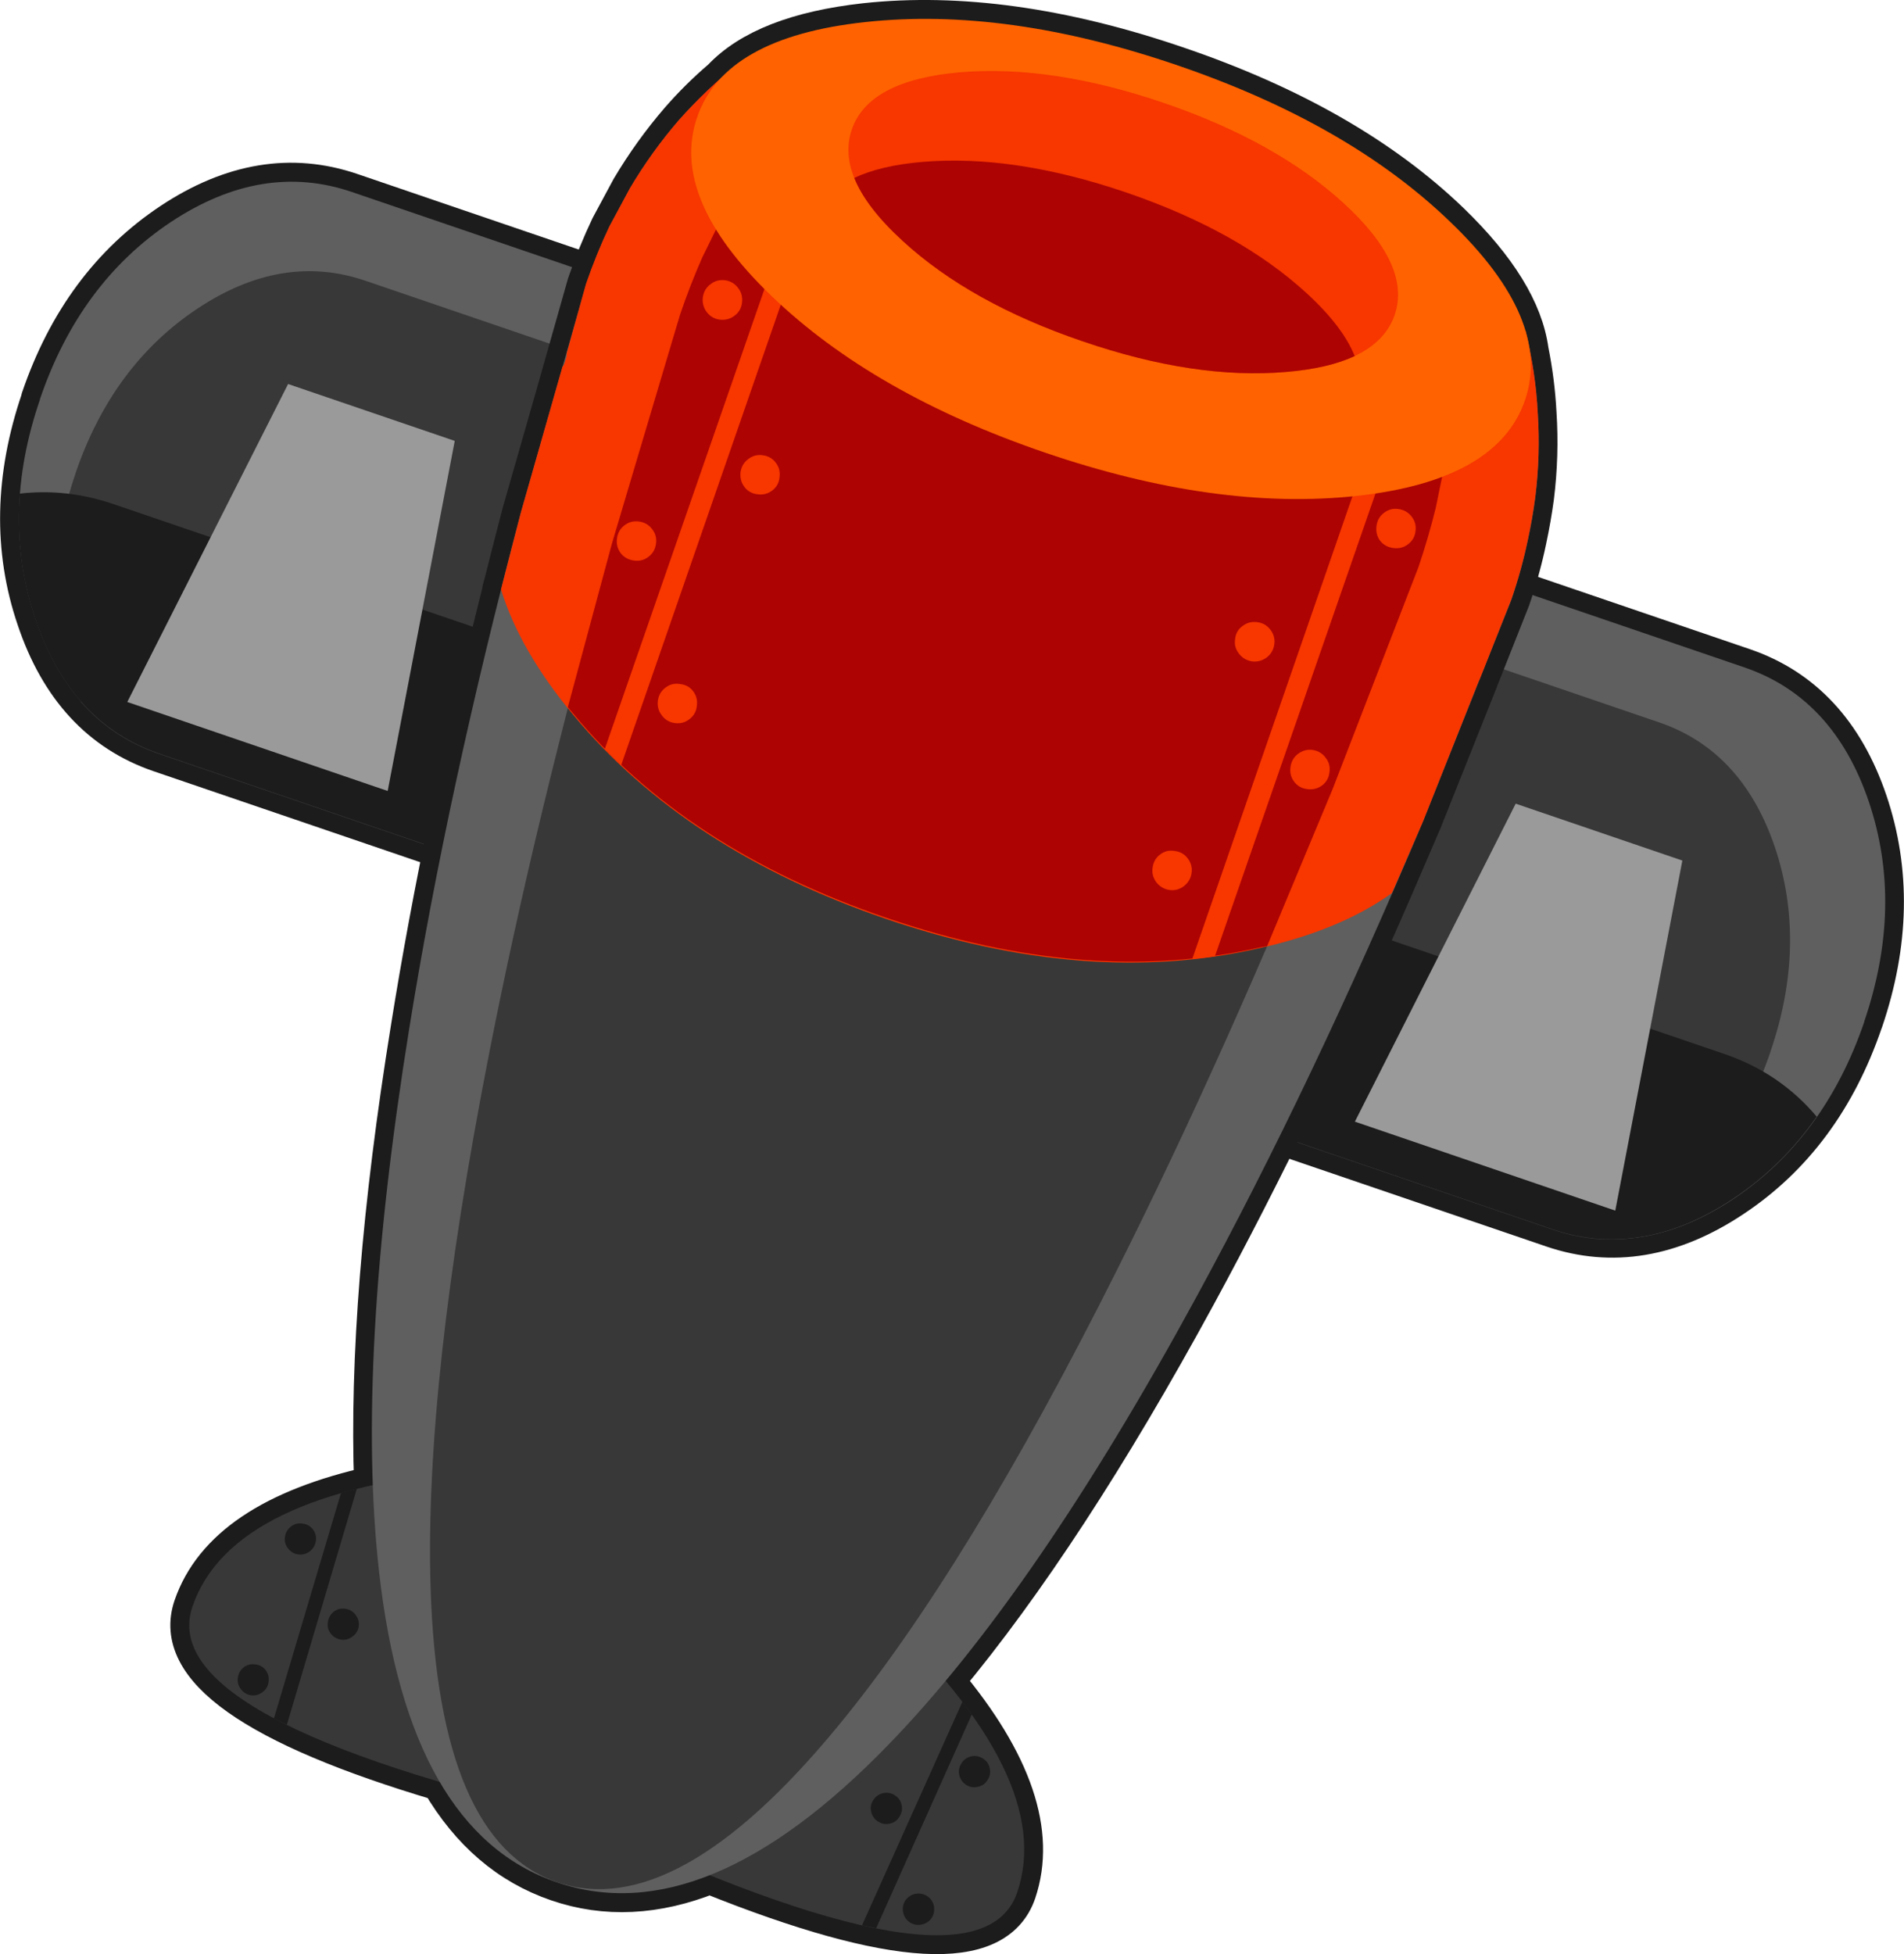 <?xml version="1.0" encoding="UTF-8" standalone="no"?>
<svg xmlns:xlink="http://www.w3.org/1999/xlink" height="468.9px" width="457.0px" xmlns="http://www.w3.org/2000/svg">
  <g transform="matrix(1.0, 0.0, 0.0, 1.0, 219.05, 208.2)">
    <path d="M228.35 37.0 L228.4 36.9 Q237.9 9.0 229.45 -15.95 221.0 -40.8 199.55 -48.15 L-134.75 -162.2 Q-156.2 -169.5 -178.0 -155.05 -200.0 -140.45 -209.5 -112.55 L-209.5 -112.4 Q-219.0 -84.55 -210.55 -59.7 -202.2 -34.75 -180.75 -27.4 L153.55 86.65 Q175.0 93.95 196.9 79.4 218.85 64.85 228.35 37.0" fill="#416409" fill-rule="evenodd" stroke="none"/>
    <path d="M228.35 37.0 Q218.85 64.85 196.9 79.4 175.0 93.95 153.55 86.65 L-180.75 -27.4 Q-202.2 -34.75 -210.55 -59.7 -219.0 -84.55 -209.5 -112.4 L-209.5 -112.55 Q-200.0 -140.45 -178.0 -155.05 -156.2 -169.5 -134.75 -162.2 L199.55 -48.15 Q221.0 -40.8 229.45 -15.95 237.9 9.0 228.4 36.9 L228.35 37.0 Z" fill="none" stroke="#1c1c1c" stroke-linecap="round" stroke-linejoin="round" stroke-width="9.0"/>
    <path d="M199.65 -48.05 L-134.65 -162.15 Q-156.1 -169.45 -178.0 -154.95 -199.95 -140.35 -209.45 -112.45 L-209.45 -112.35 Q-219.0 -84.5 -210.5 -59.6 -202.1 -34.65 -180.65 -27.35 L153.65 86.75 Q175.05 94.05 197.0 79.5 218.85 64.9 228.4 37.05 L228.4 36.95 Q237.9 9.05 229.5 -15.85 221.05 -40.75 199.65 -48.05" fill="#5f5f5f" fill-rule="evenodd" stroke="none"/>
    <path d="M-131.4 -140.85 Q-151.35 -147.65 -171.65 -134.15 -192.05 -120.6 -200.9 -94.7 L-200.9 -94.65 Q-209.75 -68.75 -201.9 -45.6 -200.8 -42.2 -199.4 -39.25 L-199.55 -39.65 Q-191.95 -31.05 -180.8 -27.25 L153.55 86.85 Q159.85 89.0 166.25 89.25 171.45 87.1 176.7 83.6 197.05 70.1 205.9 44.2 L205.9 44.15 Q214.75 18.25 206.95 -4.95 199.1 -28.05 179.2 -34.85 L-131.4 -140.85" fill="#383838" fill-rule="evenodd" stroke="none"/>
    <path d="M77.15 60.65 L81.45 62.2 127.8 -72.5 123.45 -74.0 123.55 -74.3 77.0 61.2 77.15 60.65 M-57.35 -135.7 L-61.65 -137.15 -108.0 -2.5 -103.65 -1.05 -57.35 -135.7" fill="#719d17" fill-rule="evenodd" stroke="none"/>
    <path d="M67.1 45.15 Q68.55 47.05 70.85 47.45 73.2 47.75 75.1 46.35 77.0 44.95 77.35 42.6 77.7 40.25 76.25 38.35 74.85 36.45 72.5 36.15 70.15 35.8 68.25 37.2 66.35 38.6 66.0 41.0 65.7 43.25 67.1 45.15 M103.55 -39.75 Q102.15 -41.65 99.8 -41.95 97.45 -42.25 95.6 -40.9 93.7 -39.45 93.35 -37.1 93.0 -34.8 94.4 -32.9 95.85 -31.0 98.2 -30.7 100.55 -30.3 102.45 -31.75 104.3 -33.1 104.65 -35.55 105.0 -37.85 103.55 -39.75 M-62.3 -95.5 Q-64.2 -94.05 -64.5 -91.7 -64.9 -89.4 -63.45 -87.5 -62.05 -85.6 -59.7 -85.25 -57.35 -84.9 -55.45 -86.35 -53.6 -87.7 -53.25 -90.1 -52.9 -92.45 -54.3 -94.35 -55.75 -96.25 -58.05 -96.55 -60.45 -96.85 -62.3 -95.5 M-82.8 -8.25 Q-80.9 -9.65 -80.55 -12.0 -80.2 -14.3 -81.6 -16.2 -83.05 -18.15 -85.35 -18.45 -87.75 -18.8 -89.65 -17.4 -91.55 -15.95 -91.85 -13.6 -92.2 -11.35 -90.75 -9.4 -89.35 -7.5 -87.05 -7.15 -84.7 -6.8 -82.8 -8.25" fill="#719d17" fill-rule="evenodd" stroke="none"/>
    <path d="M50.45 51.6 L33.15 45.7 80.25 -88.75 97.5 -82.8 97.65 -83.15 50.25 52.25 50.45 51.6 M79.3 61.45 L62.05 55.55 109.1 -78.85 126.4 -73.0 79.15 62.2 79.3 61.45 M-89.35 3.9 L-106.6 -1.95 -59.55 -136.4 -42.3 -130.55 -89.5 4.35 -89.35 3.9 M-77.75 7.85 L-30.7 -126.55 -13.35 -120.65 -60.5 13.8 -77.75 7.85" fill="#f73600" fill-rule="evenodd" stroke="none"/>
    <path d="M79.3 61.5 L79.3 61.55 79.15 62.2 79.3 61.5 M50.4 51.7 L50.45 51.7 50.25 52.25 50.4 51.7 M-59.55 -136.4 L-42.3 -130.55 -48.6 -112.5 -65.9 -118.4 -59.55 -136.4 M120.1 -54.9 L102.8 -60.8 109.1 -78.85 126.4 -73.0 120.1 -54.9 M97.5 -82.8 L97.65 -83.15 91.2 -64.8 73.95 -70.65 80.25 -88.75 97.5 -82.8 M-19.7 -102.7 L-36.95 -108.55 -30.7 -126.55 -13.35 -120.65 -19.7 -102.7" fill="#ad0303" fill-rule="evenodd" stroke="none"/>
    <path d="M79.35 61.4 L77.2 60.7 123.5 -73.95 124.35 -73.65 Q124.05 -73.75 123.85 -73.9 L126.4 -73.0 79.35 61.4 M68.5 37.1 Q70.3 35.85 72.55 36.15 74.9 36.45 76.3 38.35 77.75 40.25 77.4 42.6 77.05 45.0 75.2 46.4 73.3 47.8 70.9 47.45 68.6 47.1 67.15 45.2 L66.2 43.5 68.5 37.1 M-106.6 -1.95 L-59.55 -136.4 -57.35 -135.65 -57.3 -135.65 -103.6 -1.0 -106.6 -1.95 M94.5 -32.9 Q93.9 -33.7 93.6 -34.55 L95.9 -41.0 Q97.65 -42.25 99.9 -41.9 102.25 -41.6 103.65 -39.7 105.1 -37.8 104.75 -35.5 104.4 -33.1 102.5 -31.7 100.6 -30.3 98.25 -30.65 95.95 -31.0 94.5 -32.9 M-57.6 -85.3 L-59.65 -85.2 Q-61.95 -85.6 -63.35 -87.5 -64.8 -89.4 -64.45 -91.65 -64.15 -94.05 -62.25 -95.45 -60.35 -96.85 -57.95 -96.5 -56.05 -96.25 -54.75 -94.9 L-58.15 -85.25 -57.6 -85.3 M-90.7 -9.35 Q-92.15 -11.3 -91.8 -13.6 -91.5 -15.95 -89.55 -17.35 -87.7 -18.75 -85.3 -18.45 -83.35 -18.2 -82.1 -16.8 L-85.5 -7.1 -84.95 -7.2 -87.0 -7.15 Q-89.3 -7.45 -90.7 -9.35" fill="#ad0303" fill-rule="evenodd" stroke="none"/>
    <path d="M-214.3 -89.75 Q-203.05 -91.05 -191.85 -87.25 L194.65 44.65 Q208.05 49.15 217.0 59.75 208.8 71.55 196.95 79.45 175.0 94.05 153.55 86.75 L-180.75 -27.35 Q-202.15 -34.7 -210.55 -59.6 -215.5 -74.15 -214.3 -89.75" fill="#1c1c1c" fill-rule="evenodd" stroke="none"/>
    <path d="M-109.9 -102.4 L-149.9 -116.05 -188.5 -39.75 -126.0 -18.4 -109.9 -102.4" fill="#9a9a9a" fill-rule="evenodd" stroke="none"/>
    <path d="M184.75 -1.7 L144.75 -15.35 106.15 60.95 168.65 82.3 184.75 -1.7" fill="#9a9a9a" fill-rule="evenodd" stroke="none"/>
    <path d="M148.15 -124.1 Q149.65 -116.65 150.05 -109.05 150.7 -99.0 149.45 -88.9 148.75 -83.75 147.65 -78.6 146.15 -71.4 143.7 -64.35 L137.3 -48.2 137.35 -48.3 136.0 -44.95 136.05 -45.0 122.55 -11.2 116.0 4.0 Q92.5 58.2 68.2 102.9 36.9 160.4 7.95 195.15 32.4 224.4 25.15 245.9 17.45 268.4 -48.7 241.8 -67.95 249.5 -85.3 243.55 -102.85 237.55 -113.45 219.45 -180.45 199.55 -172.9 177.3 -165.65 156.15 -129.55 148.1 -131.2 103.0 -120.75 38.4 -112.9 -10.75 -98.75 -66.65 L-98.8 -66.75 -98.15 -69.15 -96.35 -76.25 -94.05 -85.15 Q-86.15 -112.6 -78.4 -140.1 -75.95 -147.2 -72.8 -153.85 L-67.85 -163.05 Q-62.65 -171.8 -56.1 -179.4 -51.4 -184.8 -45.95 -189.45 -35.75 -200.25 -11.4 -202.95 22.4 -206.6 63.55 -192.55 104.7 -178.55 129.15 -155.0 146.2 -138.5 148.15 -124.1" fill="#1c1c1c" fill-rule="evenodd" stroke="none"/>
    <path d="M148.15 -124.1 Q149.65 -116.65 150.05 -109.05 150.7 -99.0 149.45 -88.9 148.75 -83.75 147.65 -78.6 146.15 -71.4 143.7 -64.35 L137.3 -48.2 137.35 -48.3 136.0 -44.95 136.05 -45.0 122.55 -11.2 116.0 4.0 Q92.5 58.2 68.2 102.9 36.9 160.4 7.95 195.15 32.4 224.4 25.15 245.9 17.45 268.4 -48.7 241.8 -67.95 249.5 -85.3 243.55 -102.85 237.55 -113.45 219.45 -180.45 199.55 -172.9 177.3 -165.65 156.15 -129.55 148.1 -131.2 103.0 -120.75 38.4 -112.9 -10.75 -98.75 -66.65 L-98.8 -66.75 -98.15 -69.15 -96.35 -76.25 -94.05 -85.15 Q-86.15 -112.6 -78.4 -140.1 -75.95 -147.2 -72.8 -153.85 L-67.85 -163.05 Q-62.65 -171.8 -56.1 -179.4 -51.4 -184.8 -45.95 -189.45 -35.75 -200.25 -11.4 -202.95 22.4 -206.6 63.55 -192.55 104.7 -178.55 129.15 -155.0 146.2 -138.5 148.15 -124.1 Z" fill="none" stroke="#1c1c1c" stroke-linecap="round" stroke-linejoin="round" stroke-width="9.0"/>
    <path d="M-51.0 144.45 Q-51.35 144.2 -51.65 144.05 L-51.75 144.4 Q-77.8 141.95 -105.55 144.55 -163.5 149.9 -172.85 177.3 -182.15 204.55 -79.6 228.2 15.8 273.15 25.1 245.9 34.45 218.5 -8.05 178.35 -28.35 159.1 -50.3 144.9 L-50.2 144.55 -51.0 144.45" fill="#383838" fill-rule="evenodd" stroke="none"/>
    <path d="M-134.45 184.5 Q-133.2 183.6 -132.95 182.1 -132.75 180.55 -133.7 179.3 -134.6 178.1 -136.1 177.85 -137.65 177.6 -138.9 178.5 -140.1 179.45 -140.35 181.0 -140.6 182.55 -139.7 183.75 -138.75 185.0 -137.2 185.25 -135.65 185.45 -134.45 184.5 M-153.3 204.15 L-150.2 205.7 -133.4 149.05 -137.2 150.05 -153.3 204.15 M-157.75 191.2 Q-159.25 190.95 -160.5 191.85 -161.75 192.8 -161.95 194.35 -162.2 195.85 -161.25 197.1 -160.35 198.35 -158.8 198.6 -157.3 198.8 -156.05 197.85 -154.8 196.95 -154.6 195.45 -154.35 193.85 -155.25 192.6 -156.2 191.35 -157.75 191.2 M-143.25 161.65 Q-143.0 160.1 -143.9 158.85 -144.85 157.6 -146.4 157.4 -147.95 157.15 -149.2 158.1 -150.4 159.0 -150.65 160.55 -150.9 162.05 -149.95 163.3 -149.05 164.55 -147.5 164.8 -145.95 165.0 -144.75 164.1 -143.5 163.15 -143.25 161.65" fill="#1c1c1c" fill-rule="evenodd" stroke="none"/>
    <path d="M-7.15 222.1 Q-8.6 222.45 -9.45 223.75 -10.3 225.05 -9.95 226.55 -9.6 228.05 -8.3 228.9 -6.95 229.75 -5.5 229.4 -3.95 229.1 -3.15 227.7 -2.3 226.4 -2.65 224.9 -2.95 223.4 -4.35 222.55 -5.6 221.75 -7.15 222.1 M18.5 216.1 Q18.2 214.6 16.85 213.75 15.55 212.95 14.05 213.25 12.5 213.65 11.7 214.95 10.85 216.3 11.2 217.75 11.55 219.25 12.85 220.1 14.2 220.95 15.7 220.55 17.2 220.25 18.0 218.9 18.85 217.6 18.5 216.1 M-12.15 253.8 L-8.75 254.5 14.2 203.2 11.95 200.15 -12.15 253.8 M2.2 253.6 Q3.7 253.3 4.6 252.0 5.4 250.65 5.1 249.1 4.75 247.6 3.45 246.75 2.1 245.95 0.6 246.25 -0.9 246.6 -1.8 247.9 -2.6 249.25 -2.25 250.75 -1.95 252.25 -0.65 253.1 0.7 253.95 2.2 253.6" fill="#1c1c1c" fill-rule="evenodd" stroke="none"/>
    <path d="M149.45 -88.85 Q150.7 -98.95 150.05 -109.0 149.55 -118.95 147.1 -128.7 L-41.55 -193.1 Q-49.45 -186.85 -56.1 -179.35 -62.65 -171.8 -67.85 -163.0 L-72.8 -153.8 Q-75.9 -147.2 -78.35 -140.05 L-94.05 -85.15 Q-111.6 -18.7 -120.8 38.45 -133.7 118.45 -128.1 168.65 -121.1 231.35 -85.35 243.5 -49.65 255.7 -5.75 210.4 29.45 174.1 68.15 102.95 95.9 52.0 122.55 -11.2 L143.7 -64.25 Q146.15 -71.4 147.65 -78.55 148.8 -83.7 149.45 -88.85" fill="#5f5f5f" fill-rule="evenodd" stroke="none"/>
    <path d="M129.35 -116.15 Q129.55 -125.85 128.15 -135.3 L-22.5 -186.7 Q-29.35 -180.1 -35.25 -172.35 -41.1 -164.5 -45.9 -155.6 L-50.5 -146.3 Q-53.5 -139.65 -55.95 -132.5 L-72.15 -77.75 Q-90.65 -11.65 -101.7 44.85 -117.2 124.0 -115.7 172.75 -113.8 233.7 -85.3 243.45 -56.8 253.2 -18.0 206.1 13.05 168.45 49.15 96.35 75.05 44.75 100.8 -18.75 L121.4 -72.0 Q123.85 -79.15 125.5 -86.2 126.75 -91.3 127.6 -96.4 129.25 -106.35 129.35 -116.15" fill="#383838" fill-rule="evenodd" stroke="none"/>
    <path d="M149.45 -88.9 Q148.75 -83.75 147.65 -78.6 146.15 -71.4 143.7 -64.35 L137.3 -48.2 137.35 -48.3 136.0 -44.95 136.0 -45.05 122.55 -11.2 115.05 6.1 Q102.5 15.1 82.9 19.4 41.8 28.75 -6.4 12.3 -54.6 -4.2 -81.5 -36.7 -94.3 -52.1 -98.8 -66.75 L-94.05 -85.15 -84.05 -120.2 Q-83.7 -120.45 -83.35 -121.7 -82.95 -122.85 -83.05 -123.35 L-78.4 -140.1 Q-75.95 -147.2 -72.8 -153.85 L-67.85 -163.05 Q-62.65 -171.8 -56.1 -179.4 -49.45 -186.85 -41.6 -193.2 L147.1 -128.8 Q149.55 -118.95 150.05 -109.05 150.7 -99.0 149.45 -88.9" fill="#f73600" fill-rule="evenodd" stroke="none"/>
    <path d="M125.55 -86.3 L127.65 -96.55 Q129.3 -106.45 129.35 -116.25 129.55 -125.95 128.15 -135.4 L-22.5 -186.8 Q-29.35 -180.2 -35.25 -172.45 -41.05 -164.6 -45.9 -155.75 L-50.5 -146.4 Q-53.45 -139.7 -55.85 -132.6 L-72.15 -77.85 -82.75 -38.5 -81.4 -36.9 Q-54.5 -4.4 -6.25 12.05 41.95 28.5 83.05 19.2 L85.1 18.8 100.8 -18.85 121.4 -72.1 Q123.8 -79.2 125.55 -86.3" fill="#ad0303" fill-rule="evenodd" stroke="none"/>
    <path d="M-61.15 -40.1 Q-60.85 -42.1 -59.25 -43.25 -57.7 -44.4 -55.8 -44.05 -53.8 -43.85 -52.65 -42.3 -51.5 -40.75 -51.8 -38.75 -52.0 -36.8 -53.6 -35.6 -55.15 -34.4 -57.15 -34.7 -59.1 -35.0 -60.25 -36.6 -61.4 -38.15 -61.15 -40.1 M-62.5 -81.2 Q-61.3 -79.65 -61.6 -77.7 -61.85 -75.75 -63.45 -74.55 -64.95 -73.4 -66.95 -73.7 -68.95 -74.0 -70.1 -75.5 -71.25 -77.1 -70.95 -79.05 -70.7 -81.0 -69.1 -82.2 -67.55 -83.35 -65.6 -83.05 -63.65 -82.75 -62.5 -81.2 M-31.95 -93.6 Q-32.15 -91.65 -33.75 -90.45 -35.3 -89.3 -37.3 -89.6 -39.3 -89.85 -40.45 -91.45 -41.55 -93.0 -41.3 -94.95 -41.0 -96.9 -39.45 -98.05 -37.9 -99.25 -35.95 -98.95 -33.95 -98.7 -32.8 -97.1 -31.65 -95.6 -31.95 -93.6 M-50.35 -136.9 Q-50.05 -138.9 -48.45 -140.05 -46.95 -141.2 -45.0 -140.95 -43.0 -140.65 -41.85 -139.05 -40.7 -137.55 -40.95 -135.55 -41.2 -133.55 -42.8 -132.4 -44.35 -131.25 -46.35 -131.5 -48.3 -131.8 -49.45 -133.35 -50.6 -134.9 -50.35 -136.9 M66.95 1.35 Q66.65 3.25 65.1 4.45 63.5 5.65 61.55 5.35 59.6 5.0 58.45 3.45 57.3 1.85 57.6 0.0 57.85 -2.0 59.4 -3.15 60.95 -4.35 62.9 -4.0 64.9 -3.75 66.05 -2.2 67.25 -0.6 66.95 1.35 M90.7 -24.2 Q91.0 -26.2 92.55 -27.35 94.15 -28.5 96.0 -28.25 98.0 -27.95 99.15 -26.35 100.35 -24.85 100.05 -22.85 99.8 -20.85 98.25 -19.7 96.65 -18.55 94.65 -18.85 92.7 -19.1 91.55 -20.65 90.4 -22.2 90.7 -24.2 M85.9 -57.05 Q87.1 -55.5 86.8 -53.5 86.5 -51.6 84.95 -50.4 83.35 -49.25 81.4 -49.5 79.4 -49.85 78.25 -51.45 77.1 -52.95 77.4 -54.85 77.6 -56.85 79.2 -58.0 80.8 -59.2 82.75 -58.9 84.75 -58.65 85.9 -57.05 M119.8 -84.2 Q121.0 -82.65 120.7 -80.7 120.45 -78.7 118.85 -77.55 117.3 -76.4 115.3 -76.7 113.3 -77.0 112.15 -78.5 111.05 -80.1 111.35 -82.05 111.6 -84.0 113.15 -85.15 114.7 -86.35 116.65 -86.05 118.65 -85.75 119.8 -84.2" fill="#f73600" fill-rule="evenodd" stroke="none"/>
    <path d="M-25.6 -165.5 L-23.65 -165.65 Q-22.7 -165.35 -22.25 -164.4 -21.85 -163.45 -22.15 -162.45 L-69.95 -24.6 -73.9 -28.45 -26.8 -164.1 Q-26.55 -165.1 -25.6 -165.5 M120.65 -119.55 Q121.05 -118.6 120.75 -117.6 L72.55 21.3 67.1 21.95 116.0 -119.25 Q116.3 -120.25 117.25 -120.65 L119.2 -120.8 Q120.15 -120.5 120.65 -119.55" fill="#f73600" fill-rule="evenodd" stroke="none"/>
    <path d="M147.0 -112.2 Q153.55 -131.45 129.05 -154.95 104.65 -178.5 63.5 -192.55 22.35 -206.6 -11.4 -202.9 -45.2 -199.25 -51.75 -180.0 -58.35 -160.7 -33.85 -137.15 -9.4 -113.65 31.75 -99.6 72.9 -85.55 106.6 -89.2 140.4 -92.9 147.0 -112.2" fill="#ff6200" fill-rule="evenodd" stroke="none"/>
    <path d="M115.7 -132.65 Q119.75 -144.5 103.5 -159.4 87.3 -174.25 60.3 -183.5 33.3 -192.7 11.4 -190.85 -10.55 -188.95 -14.6 -177.1 -18.65 -165.25 -2.4 -150.4 13.8 -135.5 40.8 -126.3 67.8 -117.05 89.7 -118.95 111.65 -120.8 115.7 -132.65" fill="#f73600" fill-rule="evenodd" stroke="none"/>
    <path d="M106.1 -122.75 Q99.8 -119.8 89.7 -118.95 67.8 -117.05 40.8 -126.3 13.8 -135.5 -2.4 -150.4 -11.15 -158.4 -14.0 -165.5 -7.7 -168.5 2.4 -169.35 24.3 -171.2 51.3 -162.0 78.3 -152.75 94.5 -137.9 103.25 -129.9 106.1 -122.75" fill="#ad0303" fill-rule="evenodd" stroke="none"/>
  </g>
</svg>
